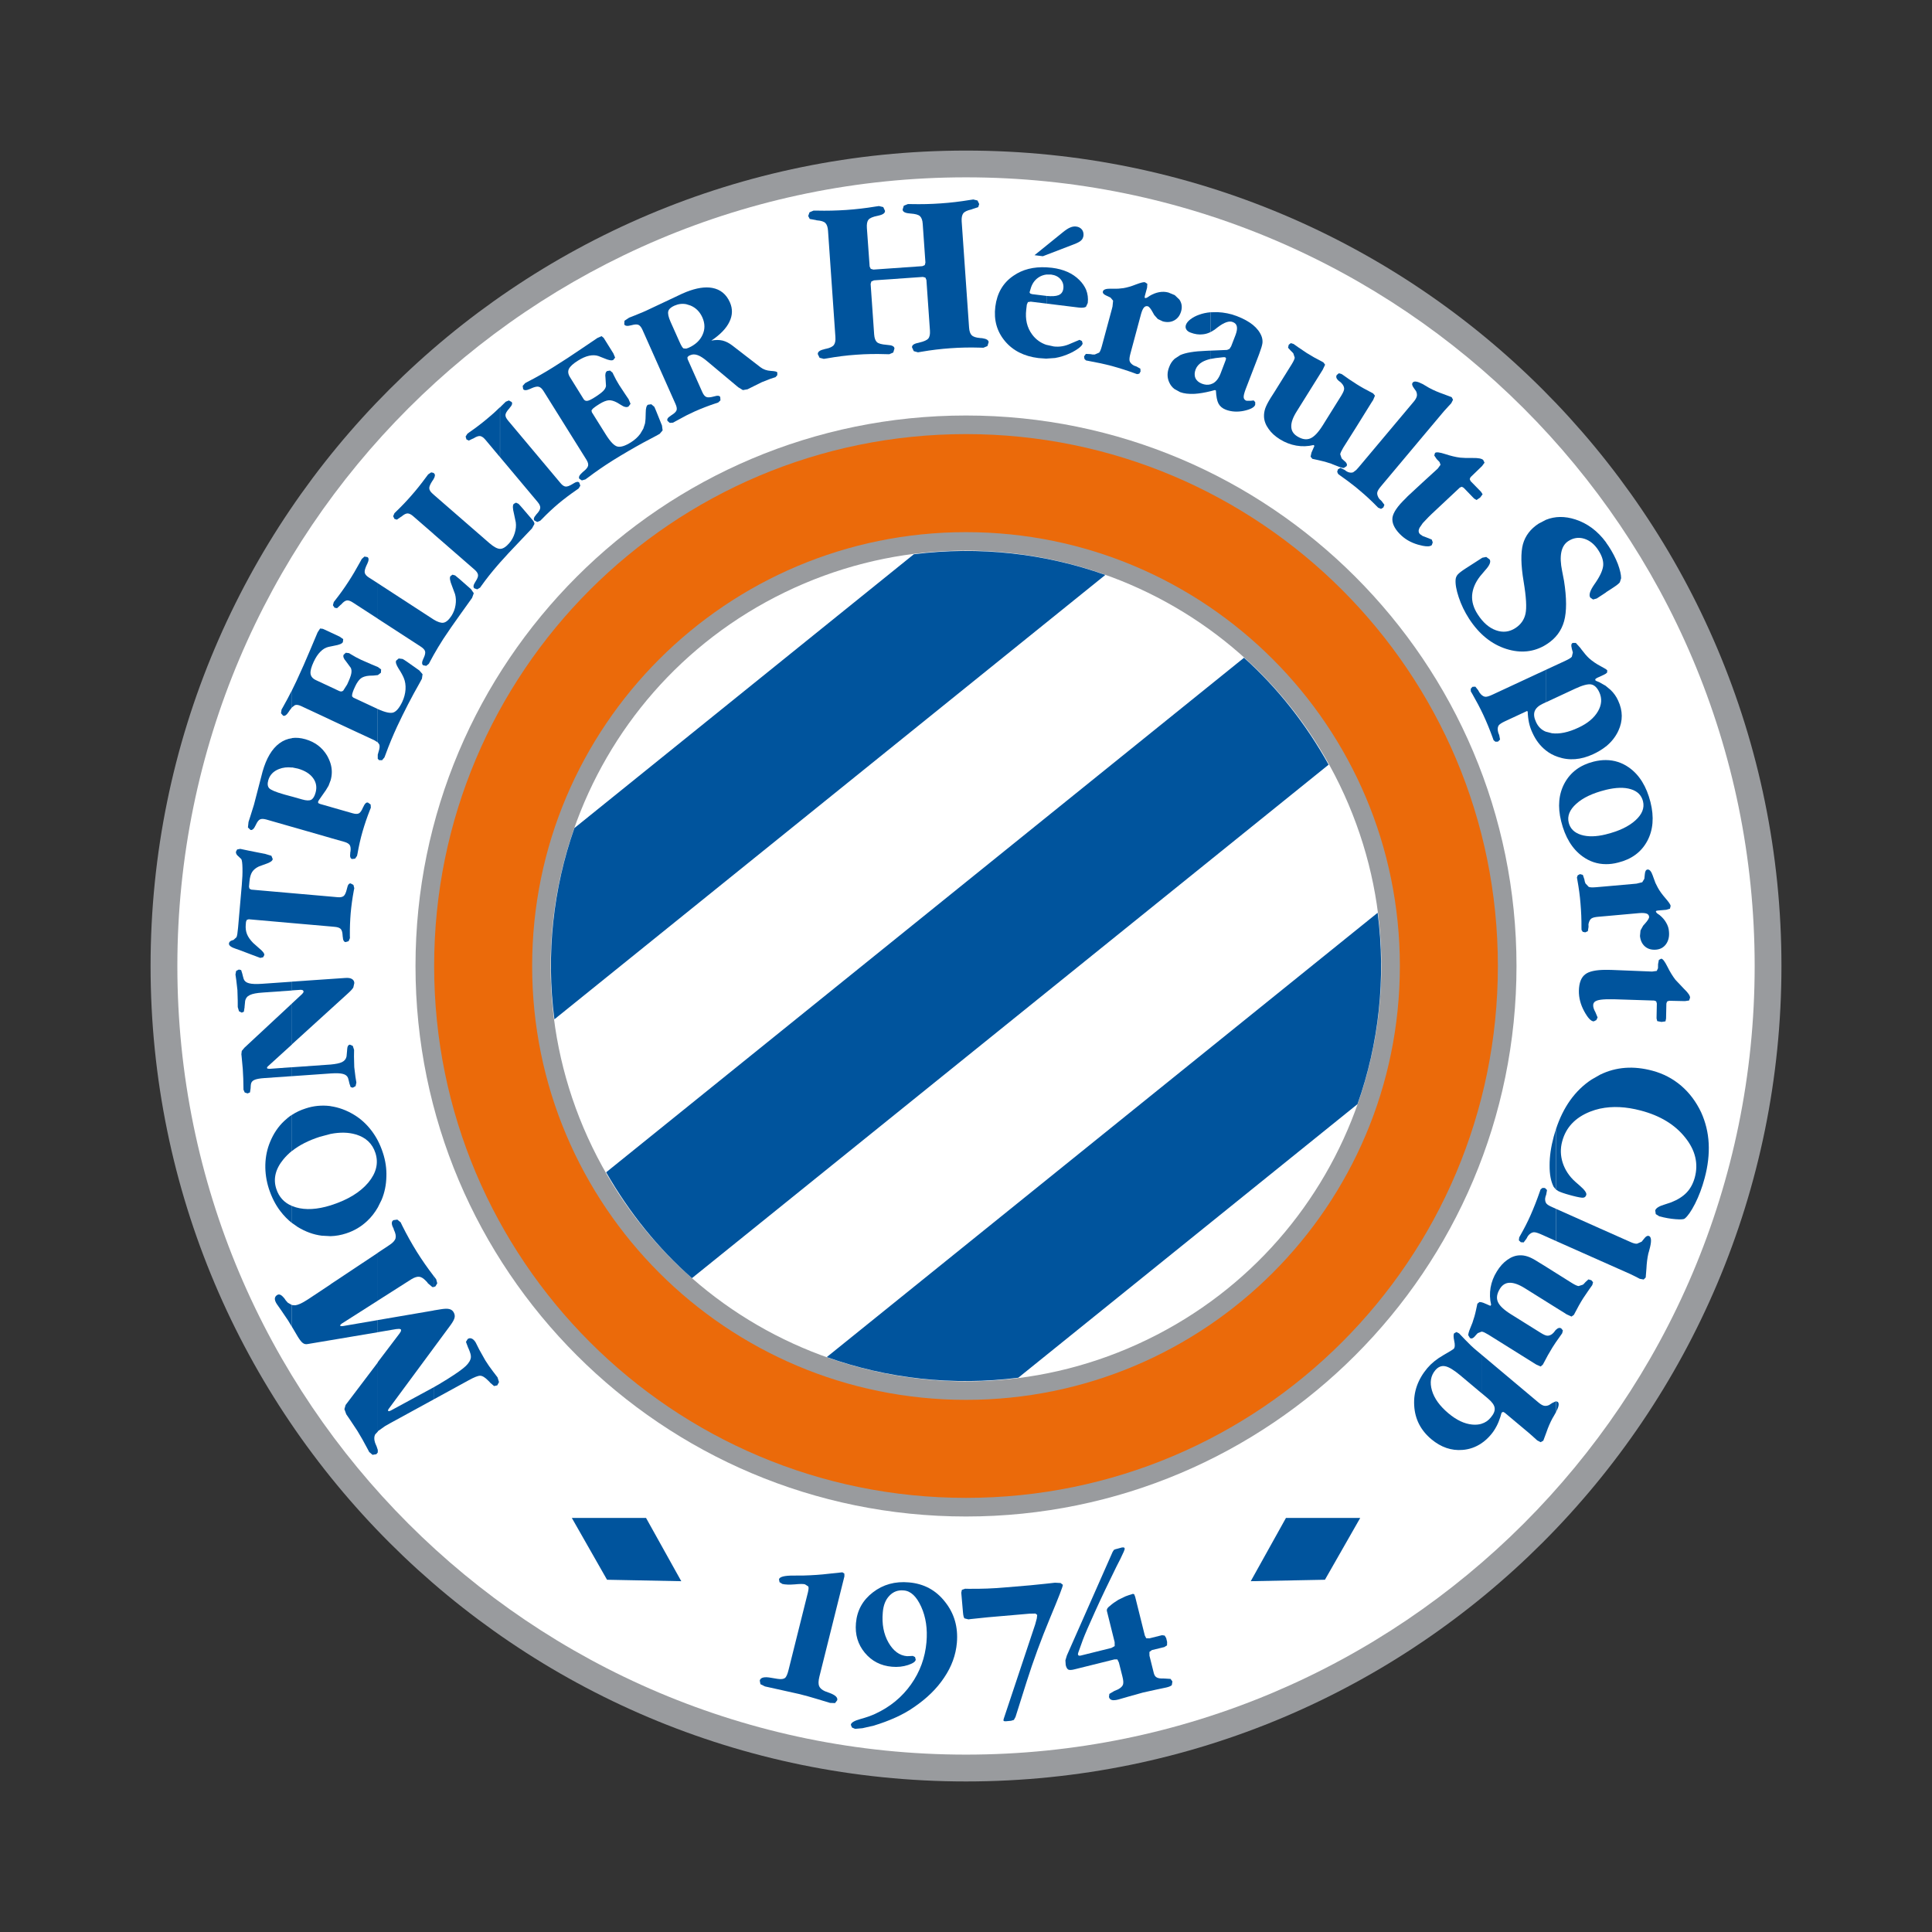 <?xml version="1.0" encoding="utf-8"?>
<!-- Generator: Adobe Illustrator 16.0.0, SVG Export Plug-In . SVG Version: 6.00 Build 0)  -->
<!DOCTYPE svg PUBLIC "-//W3C//DTD SVG 1.1//EN" "http://www.w3.org/Graphics/SVG/1.1/DTD/svg11.dtd">
<svg version="1.1" id="Calque_1" xmlns="http://www.w3.org/2000/svg" xmlns:xlink="http://www.w3.org/1999/xlink" x="0px" y="0px"
	 width="80px" height="80px" viewBox="0 0 80 80" enable-background="new 0 0 80 80" xml:space="preserve">
<rect x="0" y="0" width="80" height="80" fill="#333333" stroke="none"/>
<g>
	<path fill="#999B9E" d="M40,6.235c18.647,0,33.766,15.118,33.766,33.765c0,18.647-15.118,33.766-33.766,33.766
		C21.353,73.766,6.235,58.647,6.235,40C6.235,21.353,21.353,6.235,40,6.235z"/>
	<path fill="#FFFFFF" d="M40,7.343c18.034,0,32.657,14.62,32.657,32.657c0,18.036-14.623,32.655-32.657,32.655
		C21.965,72.655,7.344,58.036,7.344,40C7.344,21.963,21.966,7.343,40,7.343z"/>
	<path fill="#999B9E" d="M40,17.205c12.59,0,22.795,10.205,22.795,22.795S52.59,62.795,40,62.795S17.205,52.59,17.205,40
		S27.41,17.205,40,17.205z"/>
	<path fill="#EB6A0A" d="M40,17.975c12.165,0,22.024,9.861,22.024,22.025c0,12.163-9.859,22.024-22.024,22.024
		c-12.165,0-22.023-9.859-22.023-22.024C17.977,27.835,27.834,17.975,40,17.975z"/>
	<path fill="#999B9E" d="M40,22.035c9.921,0,17.965,8.042,17.965,17.965S49.921,57.965,40,57.965
		c-9.922,0-17.965-8.044-17.965-17.965C22.035,30.078,30.079,22.035,40,22.035z"/>
	<g>
		<path fill="#00549D" d="M68.787,39.697l-0.097,0.052l-0.033,0.173l-0.003,0.172l-0.052,0.11l-0.193,0.026l-1.689-0.068
			l-0.133-0.002l-0.092-0.001c-0.411,0.001-0.695,0.061-0.852,0.184c-0.171,0.128-0.258,0.356-0.265,0.684
			c-0.004,0.285,0.068,0.567,0.22,0.847s0.282,0.417,0.396,0.419L66.1,42.24l0.053-0.109l-0.09-0.217
			c-0.065-0.115-0.097-0.213-0.092-0.29c0-0.094,0.058-0.162,0.169-0.197c0.079-0.026,0.198-0.042,0.355-0.048l0.223-0.002
			l0.164,0.002l1.616,0.052l0.081,0.031l0.027,0.088l-0.012,0.62l0.029,0.113l0.177,0.033l0.164-0.024l0.024-0.116l0.013-0.621
			l0.029-0.084l0.082-0.031l0.659,0.014l0.172-0.026l0.039-0.116c0.002-0.081-0.08-0.203-0.247-0.362l-0.356-0.376
			c-0.116-0.149-0.229-0.332-0.336-0.548C68.935,39.809,68.851,39.699,68.787,39.697z"/>
		<path fill="#00549D" d="M68.224,36.005c-0.068,0.006-0.106,0.071-0.115,0.192l-0.002,0.015l-0.002,0.02l-0.016,0.156l-0.087,0.144
			l-0.234,0.057l-0.104,0.01l-1.171,0.104l-0.405,0.035c-0.15,0.012-0.252,0.009-0.303-0.015l-0.135-0.143l-0.028-0.08l-0.017-0.089
			l-0.063-0.184l-0.116-0.032l-0.096,0.049l-0.033,0.09l0.02,0.113c0.058,0.321,0.103,0.642,0.128,0.962
			c0.028,0.334,0.043,0.665,0.04,0.994l0.003,0.103l0.048,0.078l0.104,0.023l0.109-0.048l0.029-0.18l-0.003-0.109l0.017-0.07
			c0.026-0.085,0.065-0.144,0.117-0.174c0.052-0.033,0.147-0.055,0.288-0.066l0.299-0.026l1.381-0.124
			c0.137-0.011,0.234-0.004,0.302,0.019c0.065,0.023,0.102,0.069,0.107,0.135c0.004,0.056-0.055,0.153-0.177,0.288l-0.071,0.08
			l-0.108,0.196l-0.022,0.23c0.019,0.186,0.087,0.331,0.209,0.436c0.121,0.103,0.275,0.145,0.461,0.129
			c0.176-0.016,0.312-0.093,0.412-0.232c0.098-0.14,0.139-0.314,0.118-0.522c-0.008-0.128-0.048-0.248-0.116-0.363
			c-0.063-0.115-0.155-0.219-0.27-0.314l-0.107-0.074l-0.034-0.041l-0.016-0.036l0.016-0.023l0.063-0.015l0.353-0.03l0.153-0.046
			l0.027-0.113c-0.003-0.054-0.075-0.159-0.211-0.316c-0.137-0.158-0.244-0.304-0.317-0.438l-0.101-0.2l-0.102-0.276l-0.004-0.016
			C68.378,36.084,68.306,35.998,68.224,36.005z"/>
		<path fill="#00549D" d="M13.957,25.183l0.155-0.143l0.009-0.005l0.011-0.01c0.085-0.1,0.163-0.152,0.228-0.162
			c0.066-0.009,0.147,0.017,0.246,0.082l1.041,0.675v-1.468l-0.378-0.242c-0.097-0.063-0.153-0.129-0.167-0.2
			c-0.013-0.071,0.018-0.18,0.09-0.333l0.005-0.009l0.005-0.007c0.074-0.154,0.079-0.251,0.015-0.293l-0.126-0.022l-0.112,0.101
			l-0.074,0.136c-0.159,0.29-0.316,0.558-0.478,0.805c-0.167,0.259-0.348,0.511-0.542,0.758l-0.064,0.083l-0.036,0.134l0.069,0.102
			L13.957,25.183z"/>
		<polygon fill="#00549D" points="18.03,53.266 18.106,53.139 18.061,52.971 17.965,52.844 17.954,52.827 17.954,53.296 		"/>
		<path fill="#00549D" d="M12.469,29.237l1.222,0.571v0.001l1.824,0.851l0.127,0.081l0,0v-1.382l-0.029-0.014l-0.981-0.458
			l-0.055-0.055l0.007-0.091l0.029-0.098l0.033-0.086l0.057-0.127c0.076-0.164,0.157-0.275,0.239-0.34
			c0.084-0.063,0.2-0.099,0.353-0.111l0.164-0.005l0.187-0.02l0.127-0.097l0.008-0.139l-0.136-0.1l-0.033-0.013l-0.226-0.094
			l-0.43-0.188c-0.147-0.069-0.297-0.149-0.445-0.242l-0.055-0.035l-0.137-0.017l-0.09,0.083c-0.031,0.069-0.002,0.158,0.094,0.267
			l0.201,0.273c0.032,0.063,0.04,0.145,0.021,0.241c-0.017,0.097-0.076,0.248-0.17,0.45L14.211,28.6
			c-0.048,0.038-0.103,0.042-0.164,0.014l-0.353-0.165v-0.001l-0.607-0.283c-0.139-0.064-0.213-0.153-0.228-0.268
			c-0.014-0.115,0.03-0.277,0.128-0.489c0.083-0.179,0.175-0.319,0.279-0.422c0.102-0.104,0.212-0.17,0.33-0.198l0.097-0.02
			l0.154-0.032c0.202-0.035,0.32-0.084,0.351-0.148l0.014-0.123l-0.151-0.105l-0.366-0.171l-0.325-0.15l-0.114-0.014l-0.104,0.158
			l-0.296,0.702c-0.189,0.452-0.383,0.891-0.582,1.318l-0.181,0.374v0.711l0.119-0.089C12.279,29.174,12.362,29.188,12.469,29.237z"
			/>
		<path fill="#00549D" d="M15.645,30.742L15.645,30.742l0.062,0.087c0.023,0.067,0.013,0.169-0.034,0.31L15.656,31.2l-0.014,0.052
			v0.169h0.003l0.052,0.055l0.124,0.003l0.099-0.118l0.048-0.126c0.139-0.384,0.299-0.767,0.473-1.145
			c0.293-0.624,0.602-1.227,0.934-1.807l0.096-0.179l0.026-0.187l-0.133-0.155l-0.517-0.365l-0.107-0.071l-0.067-0.039l-0.163-0.021
			l-0.108,0.092c-0.029,0.065,0.006,0.173,0.103,0.328c0.101,0.153,0.172,0.283,0.217,0.393c0.058,0.141,0.08,0.297,0.07,0.469
			c-0.012,0.172-0.056,0.342-0.132,0.507c-0.118,0.25-0.241,0.398-0.367,0.446c-0.124,0.045-0.343-0.001-0.651-0.142l0,0h0.002
			v1.382H15.645z"/>
		<path fill="#00549D" d="M10.098,41.893l0.03-0.189l-0.001-0.015l0.025-0.249c0.022-0.105,0.083-0.186,0.191-0.236
			c0.108-0.055,0.29-0.089,0.544-0.105l1.204-0.085V40.65l-1.229,0.086c-0.255,0.018-0.441,0.011-0.554-0.022
			c-0.112-0.028-0.186-0.087-0.219-0.18l-0.033-0.121l-0.024-0.097L9.986,40.17l-0.095-0.024l-0.113,0.058L9.75,40.352l0.035,0.244
			l0.046,0.402l0.013,0.431l0.001,0.272l0.051,0.173l0.115,0.057L10.098,41.893z"/>
		<path fill="#00549D" d="M13.642,44.453l0.049-0.004c0.236-0.016,0.406-0.009,0.51,0.02c0.109,0.027,0.181,0.086,0.212,0.172
			l0.032,0.119l0.024,0.104l0.05,0.15l0.088,0.025l0.117-0.064l0.033-0.148l-0.039-0.241l-0.049-0.399l-0.011-0.438l0.004-0.275
			l-0.054-0.166l-0.117-0.051c-0.073,0.004-0.113,0.077-0.118,0.221v0.016l-0.023,0.25c-0.022,0.105-0.083,0.184-0.191,0.237
			c-0.097,0.047-0.255,0.079-0.47,0.099l-0.074,0.005l-1.524,0.108v0.369L13.642,44.453z"/>
		<path fill="#00549D" d="M9.919,39.341l0.543,0.206l0.316,0.118l0.117-0.026l0.05-0.093c0.007-0.065-0.065-0.16-0.214-0.28
			l-0.25-0.222c-0.12-0.124-0.206-0.244-0.253-0.362c-0.048-0.12-0.064-0.251-0.052-0.396l0.011-0.118l0.033-0.079l0.08-0.024
			l1.79,0.158l1.601,0.14l0.172,0.016c0.117,0.01,0.197,0.039,0.244,0.086c0.046,0.047,0.074,0.138,0.08,0.27l0.002,0.026
			l0.002,0.024l0.003,0.011c0.007,0.136,0.047,0.209,0.118,0.214l0.123-0.037l0.055-0.127l-0.003-0.112
			c-0.003-0.31,0.009-0.62,0.034-0.926c0.028-0.306,0.07-0.613,0.127-0.918l0.022-0.111l-0.035-0.137l-0.117-0.062
			c-0.069-0.005-0.117,0.059-0.145,0.194l-0.011,0.043c-0.036,0.147-0.079,0.242-0.131,0.285c-0.053,0.043-0.139,0.06-0.254,0.049
			l-0.287-0.026l-1.6-0.14l-1.686-0.148l-0.073-0.038l-0.021-0.083l0.02-0.216c0.015-0.171,0.053-0.303,0.112-0.395
			c0.06-0.093,0.152-0.167,0.276-0.226l0.282-0.103c0.189-0.062,0.286-0.129,0.293-0.205l-0.055-0.135l-0.256-0.077l-0.655-0.129
			L9.949,35.15l-0.129,0.024l-0.05,0.094c-0.007,0.068,0.026,0.131,0.099,0.189l0.124,0.118c0.027,0.049,0.043,0.173,0.047,0.373
			c0.005,0.201-0.004,0.434-0.028,0.698l-0.154,1.765c-0.019,0.212-0.039,0.346-0.066,0.398l-0.124,0.113l-0.048,0.013
			c-0.086,0.025-0.132,0.07-0.14,0.133c-0.008,0.085,0.095,0.16,0.308,0.228L9.919,39.341z"/>
		<path fill="#00549D" d="M11.96,29.468l0.03-0.046l0.101-0.134v-0.711c-0.121,0.243-0.249,0.479-0.377,0.707l-0.056,0.099
			l-0.022,0.151l0.085,0.099C11.79,29.664,11.869,29.609,11.96,29.468z"/>
		<polygon fill="#00549D" points="66.495,27.894 66.495,27.894 66.547,27.849 66.553,27.756 66.496,27.708 66.496,27.893 		"/>
		<path fill="#00549D" d="M10.587,34.169l0.01-0.02c0.055-0.119,0.112-0.194,0.171-0.22c0.062-0.028,0.146-0.026,0.258,0.005
			l1.064,0.305v-0.001l1.601,0.46v0.001l0.568,0.161c0.111,0.032,0.186,0.077,0.222,0.132c0.036,0.057,0.049,0.149,0.03,0.279
			L14.503,35.3v0.023v0.011c-0.02,0.137,0.005,0.216,0.075,0.236l0.126-0.015l0.08-0.115l0.022-0.103
			c0.054-0.31,0.122-0.613,0.208-0.91c0.086-0.296,0.186-0.59,0.3-0.878l0.042-0.105l-0.009-0.131l-0.109-0.079
			c-0.063-0.019-0.123,0.029-0.179,0.145l-0.001,0.003l-0.009,0.025l-0.013,0.017c-0.057,0.138-0.115,0.223-0.172,0.254
			c-0.059,0.032-0.145,0.031-0.259-0.001l-0.915-0.262v-0.001l-0.436-0.124l-0.077-0.036l-0.006-0.054l0.009-0.019l0.023-0.046
			l0.289-0.412l0.113-0.188l0.083-0.219l0.002-0.004v0.001c0.066-0.233,0.066-0.462,0-0.687v-0.001
			c-0.034-0.113-0.085-0.228-0.149-0.342c-0.203-0.336-0.5-0.558-0.892-0.672c-0.199-0.057-0.386-0.074-0.558-0.05v1.215
			l0.247,0.051c0.292,0.084,0.5,0.216,0.629,0.396c0.13,0.179,0.163,0.382,0.098,0.606c-0.043,0.153-0.104,0.247-0.18,0.288
			c-0.078,0.04-0.203,0.036-0.378-0.015l-0.416-0.118v0.001L11.8,32.906l-0.055-0.016c-0.337-0.096-0.539-0.183-0.603-0.256
			c-0.064-0.075-0.074-0.185-0.032-0.329c0.062-0.215,0.208-0.369,0.442-0.461c0.164-0.065,0.344-0.085,0.539-0.062v-1.215
			c-0.189,0.024-0.364,0.095-0.524,0.214c-0.306,0.227-0.537,0.616-0.694,1.166l-0.172,0.663l-0.186,0.715l-0.143,0.457
			l-0.081,0.252l-0.025,0.229l0.108,0.104C10.445,34.383,10.518,34.321,10.587,34.169z"/>
		<path fill="#00549D" d="M13.735,49.896l-0.043,0.015c-0.557,0.173-1.036,0.2-1.438,0.083l-0.162-0.057v0.705l0.235,0.165
			c0.321,0.195,0.651,0.317,0.994,0.36l0.37,0.02c0.215-0.007,0.43-0.044,0.642-0.114c0.334-0.109,0.625-0.281,0.875-0.518
			c0.171-0.161,0.316-0.348,0.438-0.56l0.157-0.316c0.123-0.296,0.188-0.614,0.196-0.949c0.013-0.335-0.036-0.668-0.144-0.995
			c-0.058-0.179-0.127-0.344-0.209-0.504c-0.078-0.149-0.167-0.287-0.266-0.418c-0.205-0.268-0.444-0.487-0.724-0.655
			c-0.31-0.188-0.633-0.305-0.964-0.353l-0.024-0.006c-0.341-0.041-0.68-0.012-1.013,0.1c-0.202,0.064-0.392,0.151-0.561,0.263
			v1.495c0.302-0.241,0.686-0.436,1.15-0.585l0.448-0.119c0.39-0.076,0.736-0.068,1.04,0.022c0.415,0.121,0.688,0.379,0.813,0.767
			c0.136,0.418,0.037,0.828-0.295,1.227C14.917,49.364,14.413,49.677,13.735,49.896z"/>
		<path fill="#00549D" d="M66.806,24.327c0.146-0.096,0.234-0.167,0.268-0.215l0.053-0.169c0-0.149-0.046-0.349-0.135-0.591
			c-0.094-0.242-0.22-0.487-0.379-0.73l-0.118-0.167v2.073L66.806,24.327z"/>
		<polygon fill="#00549D" points="17.952,52.827 17.954,52.827 17.954,52.827 		"/>
		<path fill="#00549D" d="M60.694,23.535c-0.172,0.111-0.284,0.198-0.335,0.258c-0.05,0.058-0.078,0.127-0.085,0.202
			c-0.016,0.185,0.026,0.43,0.129,0.738c0.101,0.306,0.245,0.604,0.43,0.89c0.414,0.637,0.928,1.053,1.543,1.249
			c0.594,0.186,1.139,0.13,1.635-0.173v-0.003l0.049-0.029c0.361-0.234,0.596-0.549,0.707-0.948
			c0.108-0.396,0.108-0.953-0.004-1.665l-0.078-0.406c-0.131-0.633-0.043-1.051,0.257-1.244c0.208-0.134,0.428-0.167,0.656-0.097
			c0.231,0.072,0.428,0.23,0.586,0.477c0.145,0.222,0.212,0.428,0.202,0.616c-0.011,0.184-0.113,0.422-0.306,0.709l-0.063,0.091
			c-0.179,0.259-0.237,0.441-0.166,0.545l0.115,0.079l0.152-0.042l0.382-0.25v-2.078c-0.346-0.468-0.771-0.784-1.268-0.945
			c-0.438-0.141-0.843-0.136-1.218,0.015h-0.002v0.001l-0.3,0.157c-0.337,0.218-0.551,0.501-0.65,0.849
			c-0.094,0.35-0.087,0.865,0.028,1.548c0.107,0.642,0.133,1.088,0.077,1.337c-0.055,0.25-0.194,0.445-0.416,0.59
			c-0.251,0.164-0.521,0.195-0.806,0.093c-0.285-0.101-0.537-0.32-0.755-0.658c-0.171-0.262-0.25-0.525-0.233-0.789
			c0.019-0.263,0.125-0.526,0.332-0.792l0.209-0.247c0.186-0.203,0.247-0.353,0.184-0.448l-0.139-0.103l-0.163,0.032L60.694,23.535z
			"/>
		<path fill="#00549D" d="M49.296,13.771c0.179,0.069,0.352,0.094,0.518,0.072c0.107-0.011,0.212-0.043,0.31-0.092V12.93
			c-0.171,0.015-0.33,0.049-0.474,0.103c-0.138,0.048-0.253,0.111-0.352,0.185c-0.099,0.074-0.16,0.152-0.189,0.228
			c-0.025,0.07-0.023,0.133,0.012,0.191C49.153,13.696,49.213,13.741,49.296,13.771z"/>
		<path fill="#00549D" d="M64.334,49.145l0.095,0.112v-2.503l-0.092,0.308c-0.115,0.428-0.173,0.823-0.171,1.194
			C64.162,48.624,64.218,48.92,64.334,49.145z"/>
		<path fill="#00549D" d="M66.689,28.566l-0.194-0.161v-0.003l-0.274-0.155l-0.121-0.05l-0.025-0.014l-0.019-0.024l0.005-0.041
			l0.063-0.045l0.3-0.139l0.072-0.039v-0.188l-0.226-0.127c-0.176-0.093-0.333-0.201-0.471-0.324
			c-0.092-0.084-0.197-0.208-0.316-0.365l-0.046-0.064l-0.186-0.206h-0.125c-0.065,0.028-0.077,0.1-0.045,0.211l0.002,0.017
			l0.004,0.019l0.041,0.149l-0.041,0.176c-0.029,0.042-0.116,0.097-0.262,0.165l-0.814,0.378v1.346l1.21-0.564
			c0.306-0.143,0.528-0.201,0.664-0.178c0.139,0.026,0.25,0.134,0.338,0.323c0.12,0.258,0.101,0.523-0.056,0.793
			c-0.159,0.272-0.425,0.497-0.805,0.673c-0.419,0.197-0.786,0.273-1.1,0.233l-0.255-0.066v0.001
			c-0.183-0.076-0.317-0.208-0.402-0.397c-0.082-0.173-0.103-0.322-0.058-0.448c0.047-0.126,0.161-0.229,0.334-0.311l0.126-0.059
			v-1.345l-2.207,1.027c-0.134,0.063-0.229,0.091-0.288,0.088c-0.064-0.003-0.123-0.037-0.187-0.099l-0.063-0.077l-0.055-0.097
			l-0.116-0.146l-0.121,0.007L60.9,28.521l0.003,0.107l0.066,0.113c0.166,0.29,0.318,0.575,0.451,0.86
			c0.142,0.304,0.268,0.615,0.384,0.933l0.042,0.116l0.076,0.063l0.107-0.004l0.085-0.086l-0.035-0.183l-0.039-0.1l-0.019-0.093
			c-0.012-0.094,0.004-0.166,0.041-0.215c0.039-0.048,0.124-0.104,0.253-0.164l0.913-0.425l0.031,0.018
			c0.004,0.165,0.023,0.318,0.054,0.467c0.032,0.147,0.082,0.29,0.147,0.426c0.137,0.299,0.321,0.538,0.547,0.715V31.07
			c0.146,0.117,0.313,0.208,0.498,0.27c0.468,0.164,0.956,0.126,1.467-0.112c0.198-0.092,0.372-0.197,0.521-0.316v0.002
			c0.231-0.185,0.403-0.404,0.52-0.654c0.191-0.413,0.187-0.83-0.01-1.251C66.927,28.839,66.821,28.692,66.689,28.566z"/>
		<polygon fill="#00549D" points="66.496,22.452 66.495,22.452 66.496,22.454 		"/>
		<path fill="#00549D" d="M33.798,9.115l0.011,0.007l0.021,0.002c0.171,0.013,0.288,0.05,0.349,0.113
			c0.061,0.063,0.098,0.168,0.108,0.321l0.305,4.392c0.012,0.153-0.011,0.263-0.062,0.333c-0.052,0.071-0.163,0.126-0.33,0.161
			l-0.039,0.006l-0.025,0.01l-0.017,0.005c-0.176,0.038-0.261,0.105-0.256,0.199l0.074,0.151l0.175,0.045l0.136-0.021
			c0.403-0.072,0.809-0.124,1.211-0.151c0.403-0.03,0.811-0.037,1.216-0.023l0.148,0.003l0.165-0.071l0.05-0.167
			c-0.007-0.088-0.099-0.137-0.277-0.146l-0.052-0.006c-0.202-0.016-0.335-0.052-0.398-0.111c-0.065-0.061-0.103-0.167-0.114-0.318
			l-0.146-2.093l0.032-0.104l0.105-0.043l2.027-0.142l0.104,0.028l0.042,0.1l0.146,2.092c0.01,0.155-0.012,0.264-0.069,0.332
			c-0.056,0.066-0.178,0.121-0.368,0.165l-0.051,0.014c-0.176,0.033-0.259,0.096-0.255,0.183l0.073,0.159l0.174,0.049l0.145-0.024
			c0.4-0.07,0.804-0.118,1.206-0.146c0.403-0.029,0.81-0.037,1.214-0.024l0.146,0.004l0.166-0.069l0.05-0.162
			c-0.005-0.086-0.094-0.139-0.262-0.163L40.653,14l-0.037,0.001l-0.034-0.005c-0.167-0.013-0.283-0.051-0.346-0.115
			c-0.063-0.061-0.098-0.167-0.109-0.319l-0.306-4.393c-0.01-0.151,0.013-0.261,0.063-0.332c0.053-0.071,0.165-0.125,0.333-0.162
			l0.018-0.004l0.012-0.008l0.259-0.085l0.041-0.129l-0.07-0.146l-0.173-0.043l-0.141,0.02c-0.399,0.066-0.804,0.115-1.209,0.142
			c-0.404,0.029-0.811,0.038-1.22,0.029h-0.143l-0.167,0.067L37.375,8.68c0.006,0.093,0.11,0.146,0.307,0.159l0.013,0.004
			l0.011-0.001c0.193,0.014,0.322,0.047,0.389,0.11c0.063,0.061,0.104,0.166,0.113,0.321l0.112,1.601l-0.027,0.104l-0.1,0.043
			l-2.026,0.142l-0.11-0.03l-0.047-0.097l-0.114-1.592c-0.011-0.162,0.009-0.274,0.064-0.343c0.053-0.072,0.18-0.125,0.381-0.165
			l0.01-0.001l0.014-0.005c0.193-0.04,0.288-0.106,0.281-0.201l-0.072-0.154l-0.177-0.043l-0.141,0.02
			c-0.404,0.067-0.81,0.114-1.211,0.142c-0.404,0.027-0.813,0.037-1.222,0.027h-0.137L33.52,8.791l-0.054,0.153l0.064,0.123
			L33.798,9.115z"/>
		<path fill="#00549D" d="M66.495,31.473c-0.162-0.002-0.334,0.021-0.51,0.065c-0.549,0.138-0.948,0.433-1.197,0.885
			c-0.246,0.452-0.294,0.979-0.145,1.58c0.163,0.665,0.461,1.152,0.887,1.459c0.291,0.212,0.614,0.319,0.965,0.321
			c0.163,0.002,0.332-0.02,0.508-0.066c0.559-0.138,0.959-0.435,1.205-0.89c0.245-0.455,0.29-0.992,0.135-1.611
			c-0.164-0.65-0.458-1.126-0.885-1.431C67.166,31.579,66.846,31.474,66.495,31.473L66.495,31.473z M67.526,32.678
			c0.276,0.083,0.443,0.249,0.507,0.501c0.068,0.275-0.035,0.538-0.313,0.79c-0.279,0.253-0.682,0.446-1.213,0.577l-0.012,0.004
			c-0.407,0.1-0.747,0.105-1.024,0.019c-0.28-0.088-0.451-0.254-0.513-0.502c-0.069-0.273,0.035-0.536,0.313-0.784
			c0.275-0.25,0.677-0.44,1.208-0.573l0.017-0.004v-0.001C66.913,32.604,67.256,32.595,67.526,32.678z"/>
		<polygon fill="#00549D" points="66.496,27.707 66.495,27.707 66.496,27.708 		"/>
		<path fill="#00549D" d="M43.33,10.553l1.126-0.432c0.157-0.059,0.261-0.115,0.312-0.166c0.055-0.05,0.083-0.115,0.096-0.193
			c0.01-0.1-0.01-0.188-0.064-0.257c-0.061-0.071-0.137-0.113-0.24-0.125c-0.076-0.01-0.161,0.003-0.247,0.041
			c-0.089,0.036-0.188,0.103-0.307,0.2l-0.679,0.55l-0.49,0.396l0.346,0.043L43.33,10.553z"/>
		<path fill="#00549D" d="M43.002,14.827l0.328,0.024v-0.002l0.357-0.025c0.209-0.035,0.429-0.104,0.651-0.21
			c0.146-0.071,0.26-0.144,0.352-0.214c0.084-0.069,0.134-0.129,0.139-0.177l-0.028-0.101l-0.102-0.05l-0.371,0.157
			c-0.23,0.107-0.461,0.145-0.693,0.117l-0.304-0.067v0.002c-0.243-0.082-0.442-0.226-0.592-0.43
			c-0.212-0.285-0.293-0.63-0.244-1.036l0.024-0.202l0.045-0.104l0.118-0.018l0.646,0.079v-0.317l-0.086-0.011l-0.505-0.062
			l-0.079-0.027l-0.026-0.047l0.002-0.009l0.039-0.129c0.056-0.208,0.163-0.365,0.319-0.473c0.104-0.072,0.218-0.113,0.339-0.127
			l0.195,0.001c0.165,0.021,0.296,0.085,0.391,0.195c0.093,0.11,0.133,0.238,0.113,0.39c-0.019,0.133-0.084,0.224-0.205,0.27
			c-0.104,0.041-0.269,0.051-0.492,0.03v0.317l1.335,0.164c0.129,0.015,0.221,0.007,0.28-0.021l0.023-0.016l0.071-0.154
			c0.023-0.195-0.002-0.379-0.071-0.552c-0.063-0.141-0.152-0.273-0.278-0.398c-0.276-0.277-0.654-0.446-1.131-0.505l-0.229-0.02
			c-0.537-0.027-0.989,0.086-1.367,0.348c-0.436,0.295-0.681,0.723-0.752,1.28c-0.069,0.554,0.065,1.028,0.399,1.428
			C41.941,14.518,42.406,14.755,43.002,14.827z"/>
		<path fill="#00549D" d="M44.968,14.659l-0.009,0.001l-0.07,0.097l0.016,0.106l0.063,0.061v0.001h0.001h0.001l0,0l0.005,0.001
			l0.114,0.022c0.321,0.057,0.638,0.125,0.95,0.207c0.321,0.089,0.637,0.188,0.946,0.303l0.098,0.034l0.091-0.018l0.054-0.091
			l-0.008-0.117l-0.162-0.091l-0.101-0.035l-0.062-0.039c-0.069-0.052-0.112-0.109-0.123-0.168c-0.011-0.062,0-0.159,0.037-0.294
			l0.437-1.628c0.037-0.132,0.075-0.221,0.12-0.274c0.045-0.054,0.1-0.072,0.163-0.054c0.053,0.014,0.125,0.103,0.212,0.265
			l0.052,0.094l0.149,0.167l0.208,0.099c0.18,0.048,0.343,0.033,0.481-0.046l0.012-0.007c0.134-0.08,0.222-0.206,0.27-0.383
			c0.044-0.17,0.019-0.326-0.076-0.466l-0.193-0.185l-0.261-0.108c-0.124-0.034-0.251-0.039-0.383-0.015
			c-0.13,0.024-0.259,0.073-0.39,0.15l-0.106,0.071l-0.05,0.021l-0.04,0.001l-0.017-0.023l0.008-0.063l0.093-0.341l0.01-0.162
			l-0.098-0.065c-0.052-0.014-0.173,0.017-0.37,0.091c-0.195,0.078-0.368,0.127-0.521,0.153l-0.22,0.023l-0.294,0.001l-0.019-0.001
			c-0.19-0.003-0.296,0.035-0.317,0.113c-0.018,0.066,0.028,0.123,0.14,0.172l0.015,0.007l0.018,0.009l0.141,0.066l0.108,0.129
			l-0.024,0.24l-0.025,0.101l-0.413,1.528c-0.039,0.147-0.077,0.242-0.117,0.283L45.33,14.68h-0.086l-0.088-0.016l-0.185-0.01v0.004
			H44.968z"/>
		<path fill="#00549D" d="M17.601,26.967c0.018,0.063,0,0.155-0.055,0.275l-0.021,0.044c-0.062,0.133-0.062,0.22-0.002,0.262
			l0.127,0.024l0.108-0.086l0.039-0.074l0.155-0.285c0.122-0.217,0.258-0.443,0.406-0.673c0.203-0.309,0.44-0.65,0.709-1.024
			l0.481-0.673l0.07-0.193l-0.112-0.165l-0.473-0.417l-0.103-0.085l-0.083-0.07l-0.111-0.031l-0.086,0.064
			c-0.04,0.062-0.019,0.193,0.065,0.399l0.127,0.343c0.039,0.14,0.046,0.292,0.021,0.453c-0.025,0.164-0.082,0.309-0.167,0.443
			c-0.114,0.173-0.224,0.27-0.336,0.287c-0.101,0.016-0.237-0.03-0.408-0.132V25.65l-0.065-0.041l-2.242-1.457v1.469l1.781,1.156
			C17.522,26.839,17.581,26.904,17.601,26.967z"/>
		<path fill="#00549D" d="M51.881,13.454c-0.173-0.139-0.393-0.26-0.664-0.364c-0.257-0.098-0.522-0.153-0.809-0.165l-0.284,0.006
			v0.822l0.164-0.097l0.139-0.108c0.265-0.201,0.47-0.272,0.619-0.213c0.095,0.036,0.153,0.098,0.169,0.185
			c0.019,0.089,0,0.205-0.055,0.353l-0.181,0.468l-0.069,0.107l-0.1,0.042l-0.687,0.029v0.345l0.212-0.037l0.305-0.034l0.057-0.003
			l0.045,0.01l0.027,0.037l-0.014,0.068l-0.212,0.557c-0.076,0.2-0.182,0.338-0.316,0.412l-0.106,0.042v-0.001
			c-0.11,0.031-0.226,0.02-0.352-0.027c-0.133-0.051-0.223-0.13-0.27-0.235c-0.045-0.107-0.041-0.228,0.011-0.363
			c0.05-0.125,0.143-0.228,0.281-0.306c0.092-0.049,0.202-0.091,0.329-0.12v-0.346l-0.171,0.008
			c-0.493,0.018-0.855,0.077-1.078,0.178l-0.234,0.154v0.001c-0.101,0.091-0.175,0.203-0.224,0.339
			c-0.088,0.22-0.088,0.43-0.003,0.623c0.05,0.117,0.124,0.215,0.227,0.292v-0.002l0.229,0.126c0.159,0.06,0.359,0.083,0.603,0.071
			c0.196-0.013,0.413-0.049,0.652-0.108v0.001l0.185-0.05l0.042,0.017c0.013,0.248,0.046,0.428,0.107,0.544
			c0.063,0.115,0.162,0.198,0.301,0.252c0.228,0.087,0.479,0.103,0.749,0.048c0.269-0.059,0.428-0.14,0.47-0.247l0.002-0.111
			l-0.063-0.072l-0.131,0.014l-0.172-0.002c-0.07-0.026-0.105-0.074-0.113-0.14c-0.006-0.068,0.022-0.176,0.078-0.329l0.515-1.337
			l0.053-0.141c0.074-0.2,0.12-0.349,0.132-0.446c0.009-0.099-0.006-0.19-0.038-0.277C52.171,13.751,52.052,13.595,51.881,13.454z"
			/>
		<path fill="#00549D" d="M58.912,22.601L58.912,22.601c0.19,0.038,0.316,0.027,0.377-0.031l0.038-0.112l-0.041-0.116l-0.217-0.087
			l-0.157-0.059v0.001l-0.114-0.08c-0.066-0.068-0.072-0.155-0.018-0.262l0.13-0.189v-0.002l0.243-0.255l0.117-0.115l1.179-1.105
			l0.082-0.033l0.077,0.042l0.43,0.445l0.104,0.061l0.15-0.104l0.099-0.133l-0.062-0.1l-0.435-0.446l-0.036-0.083l0.034-0.079
			l0.474-0.458l0.106-0.142l-0.056-0.113c-0.061-0.058-0.203-0.086-0.433-0.082c-0.232,0.003-0.401-0.001-0.52-0.014
			c-0.188-0.023-0.396-0.074-0.624-0.149c-0.231-0.075-0.37-0.091-0.419-0.044l-0.03,0.104l0.099,0.147l0.119,0.123l0.041,0.115
			l-0.115,0.157l-0.632,0.578l-0.613,0.568l-0.09,0.094c-0.332,0.318-0.512,0.584-0.541,0.795c-0.024,0.211,0.072,0.435,0.301,0.67
			c0.2,0.207,0.446,0.353,0.755,0.444L58.912,22.601z"/>
		<path fill="#00549D" d="M57.118,20.662l-0.043-0.065c-0.041-0.081-0.058-0.15-0.044-0.211c0.011-0.061,0.065-0.146,0.155-0.253
			l1.726-2.059l0.884-1.052l0.156-0.171l0.142-0.154l0.073-0.144l-0.057-0.108l-0.347-0.13c-0.211-0.073-0.411-0.159-0.59-0.257
			l-0.043-0.025l-0.164-0.097l-0.026-0.017l-0.028-0.015c-0.218-0.113-0.357-0.137-0.413-0.063c-0.047,0.054-0.027,0.13,0.047,0.229
			l0.092,0.131c0.033,0.074,0.043,0.144,0.029,0.208c-0.016,0.063-0.055,0.137-0.123,0.218l-2.289,2.727l-0.102,0.113v-0.002
			l-0.119,0.09c-0.06,0.024-0.126,0.022-0.209-0.005l-0.073-0.037l-0.071-0.053l-0.175-0.086l-0.104,0.059l-0.032,0.102l0.038,0.09
			l0.08,0.061c0.226,0.158,0.446,0.323,0.669,0.5v0.002l0.176,0.148c0.222,0.186,0.442,0.389,0.654,0.606l0.081,0.081l0.118,0.049
			l0.096-0.059l0.043-0.11l-0.118-0.158L57.118,20.662z"/>
		<path fill="#00549D" d="M55.757,19.304c0.038-0.06,0.013-0.128-0.07-0.203l-0.013-0.007L55.6,19.025l-0.045-0.043l-0.059-0.172
			c0.006-0.052,0.048-0.14,0.123-0.269l0.534-0.847l0.639-1.028l0.066-0.101l0.077-0.182l-0.075-0.091l-0.069-0.037
			c-0.219-0.112-0.433-0.23-0.636-0.359l-0.002-0.002v-0.001c-0.188-0.116-0.365-0.238-0.538-0.364l-0.063-0.041l-0.114-0.031
			l-0.084,0.069c-0.048,0.077-0.019,0.159,0.086,0.25l0.012,0.006l0.075,0.06l0.061,0.069c0.052,0.07,0.072,0.134,0.07,0.197
			c-0.004,0.061-0.044,0.15-0.115,0.269l-0.776,1.244c-0.183,0.29-0.353,0.468-0.513,0.534c-0.16,0.066-0.338,0.037-0.536-0.085
			c-0.165-0.102-0.247-0.237-0.249-0.41c-0.005-0.17,0.069-0.379,0.227-0.628l1.032-1.653l0.042-0.068l0.1-0.21l-0.072-0.096
			l-0.071-0.04c-0.216-0.109-0.422-0.224-0.618-0.348l-0.359-0.242l-0.186-0.132l-0.117-0.034l-0.084,0.068l-0.027,0.122
			l0.111,0.123l0.072,0.071l0.035,0.04l0.058,0.178c-0.007,0.057-0.049,0.149-0.126,0.274l-0.709,1.138l-0.158,0.247
			c-0.117,0.187-0.192,0.336-0.231,0.45c-0.037,0.115-0.053,0.227-0.048,0.338c0.008,0.17,0.07,0.337,0.188,0.5
			C52.64,17.922,52.8,18.067,53,18.191c0.214,0.133,0.44,0.219,0.678,0.261c0.237,0.041,0.475,0.034,0.714-0.024l0.036,0.033
			l-0.124,0.284l-0.035,0.164l0.072,0.09l0.266,0.058c0.169,0.035,0.347,0.084,0.523,0.146l0.045,0.02l0.156,0.061
			c0.161,0.066,0.266,0.096,0.314,0.094L55.757,19.304z"/>
		<path fill="#00549D" d="M37.638,65.524c-0.575-0.052-1.072,0.086-1.493,0.412c-0.422,0.323-0.656,0.748-0.702,1.271
			c-0.042,0.476,0.08,0.882,0.365,1.228c0.288,0.348,0.663,0.541,1.126,0.581c0.239,0.022,0.461-0.004,0.667-0.071
			c0.205-0.068,0.311-0.144,0.317-0.223l-0.028-0.107l-0.091-0.047l-0.117,0.006l-0.122,0.005c-0.315-0.025-0.57-0.217-0.771-0.566
			c-0.2-0.353-0.277-0.767-0.235-1.241c0.023-0.304,0.116-0.534,0.277-0.699c0.159-0.166,0.356-0.241,0.596-0.216
			c0.285,0.022,0.524,0.248,0.718,0.675c0.193,0.426,0.266,0.916,0.218,1.468c-0.056,0.64-0.269,1.227-0.642,1.751
			c-0.374,0.526-0.864,0.929-1.472,1.211c-0.154,0.073-0.359,0.147-0.619,0.219c-0.257,0.071-0.391,0.151-0.398,0.241l0.046,0.11
			l0.129,0.056l0.307-0.027l0.458-0.104c0.327-0.098,0.63-0.212,0.905-0.336c0.273-0.123,0.524-0.261,0.748-0.417
			c0.541-0.366,0.964-0.776,1.27-1.238c0.31-0.456,0.483-0.938,0.527-1.438c0.056-0.653-0.106-1.218-0.491-1.7
			C38.752,65.843,38.255,65.577,37.638,65.524z"/>
		<path fill="#00549D" d="M48.223,69.504l-0.015,0.003l-0.011-0.005c-0.14,0.007-0.24-0.009-0.298-0.042
			c-0.063-0.034-0.1-0.093-0.122-0.178l-0.18-0.721l-0.002-0.158l0.102-0.076l0.514-0.125l0.113-0.07l0.004-0.14L48.29,67.83
			l-0.063-0.104l-0.111-0.016l-0.52,0.13l-0.134-0.004l-0.058-0.115l-0.378-1.518l-0.021-0.083l-0.041-0.105l-0.052-0.017
			l-0.171,0.054l-0.136,0.049l-0.294,0.142c-0.14,0.085-0.257,0.167-0.35,0.253l-0.044,0.034c-0.07,0.063-0.097,0.119-0.083,0.177
			l0.321,1.29l0.002,0.165l-0.137,0.076l-1.288,0.32l-0.062-0.002l-0.032-0.037l-0.002-0.037l0.015-0.057l0.186-0.518
			c0.081-0.219,0.254-0.616,0.513-1.188c0.258-0.572,0.554-1.188,0.88-1.85l0.166-0.325c0.123-0.251,0.187-0.395,0.175-0.428
			l-0.033-0.041l-0.078,0.002l-0.216,0.059l-0.047,0.011l-0.07,0.028l-0.054,0.083l-1.896,4.291l-0.061,0.203l0.013,0.192
			c0.022,0.104,0.063,0.165,0.108,0.191c0.044,0.023,0.139,0.021,0.279-0.017l1.629-0.405h0.123l0.063,0.129l0.146,0.579
			c0.04,0.156,0.047,0.266,0.023,0.337c-0.023,0.067-0.09,0.132-0.197,0.192l-0.159,0.069l-0.021,0.011l-0.187,0.111l-0.016,0.128
			c0.016,0.064,0.053,0.105,0.118,0.124c0.06,0.017,0.151,0.01,0.267-0.019l0.388-0.112l0.633-0.177l0.524-0.116l0.445-0.094
			c0.119-0.027,0.195-0.064,0.228-0.099l0.024-0.151l-0.077-0.105L48.223,69.504z"/>
		<path fill="#00549D" d="M43.682,65.537l-0.38,0.042l-0.629,0.064l-0.994,0.084c-0.536,0.05-1.057,0.067-1.568,0.062l-0.149-0.003
			l-0.132,0.045l-0.026,0.119l0.071,0.815c0.011,0.132,0.032,0.216,0.061,0.248l0.165,0.042l0.096-0.013l0.709-0.074l1.722-0.149
			l0.248-0.005l0.072,0.056l-0.016,0.144l-0.066,0.246l-1.298,3.894l-0.015,0.056l-0.003,0.032l0.022,0.026l0.069,0.007l0.224-0.021
			l0.117-0.035l0.068-0.123l0.461-1.46c0.277-0.874,0.599-1.75,0.962-2.622c0.364-0.87,0.543-1.334,0.538-1.391l-0.095-0.074
			L43.682,65.537z"/>
		<path fill="#00549D" d="M70.441,46.06c-0.207-0.437-0.481-0.804-0.826-1.101c-0.346-0.295-0.743-0.503-1.188-0.622
			c-0.785-0.212-1.504-0.16-2.162,0.159l0,0l-0.002,0.001c-0.001,0-0.001,0-0.001,0l0,0l-0.364,0.208
			c-0.679,0.45-1.167,1.133-1.468,2.049v2.503l0.095,0.063c0.092,0.046,0.249,0.102,0.473,0.163l0.122,0.033
			c0.231,0.059,0.381,0.087,0.443,0.077c0.062-0.009,0.101-0.047,0.122-0.117c0.021-0.08-0.071-0.209-0.279-0.388l-0.18-0.157
			c-0.251-0.226-0.422-0.49-0.518-0.783c-0.093-0.295-0.103-0.586-0.021-0.885c0.151-0.573,0.536-0.983,1.149-1.229
			c0.138-0.055,0.278-0.098,0.424-0.13v0.001c0.509-0.109,1.068-0.082,1.683,0.081c0.803,0.211,1.416,0.586,1.836,1.116
			c0.421,0.523,0.554,1.076,0.399,1.654c-0.07,0.253-0.182,0.462-0.339,0.626c-0.159,0.166-0.374,0.301-0.652,0.409l-0.258,0.085
			c-0.231,0.068-0.36,0.149-0.39,0.245l0.023,0.153l0.146,0.091c0.235,0.063,0.46,0.103,0.675,0.119
			c0.213,0.017,0.342,0.008,0.379-0.027c0.12-0.093,0.264-0.297,0.426-0.613c0.161-0.318,0.293-0.67,0.397-1.058
			c0.137-0.509,0.191-0.988,0.168-1.44C70.73,46.894,70.624,46.464,70.441,46.06z"/>
		<path fill="#00549D" d="M64.032,49.834c-0.037-0.048-0.055-0.116-0.052-0.199l0.015-0.082l0.03-0.088l0.034-0.188l-0.086-0.085
			l-0.106-0.002l-0.075,0.061l-0.035,0.1c-0.113,0.327-0.242,0.658-0.389,0.99c-0.117,0.263-0.255,0.531-0.404,0.794l-0.057,0.102
			l-0.014,0.123l0.081,0.078l0.118,0.007l0.115-0.153l0.057-0.105l0.049-0.059c0.066-0.064,0.131-0.098,0.195-0.103
			c0.061-0.005,0.155,0.022,0.285,0.077l0.635,0.284v-1.332h0.001l-0.14-0.063C64.154,49.935,64.071,49.882,64.032,49.834z"/>
		<path fill="#00549D" d="M68.077,51.293l-0.1,0.123l-0.191,0.083c-0.066,0.006-0.148-0.016-0.247-0.059l-1.278-0.568l-1.834-0.819
			v1.333l1.834,0.816l1.243,0.552l0.207,0.101l0.189,0.098l0.161,0.029l0.084-0.085l0.03-0.368c0.011-0.223,0.036-0.437,0.082-0.636
			l0.016-0.049l0.048-0.184l0.007-0.029c0.061-0.26,0.045-0.409-0.042-0.449C68.222,51.155,68.15,51.191,68.077,51.293z"/>
		<path fill="#00549D" d="M64.43,58.024L64.43,58.024L64.43,58.024z"/>
		<path fill="#00549D" d="M34.965,65.274l-0.002-0.115l-0.081-0.053l-0.54,0.057c-0.35,0.043-0.708,0.066-1.072,0.076l-0.414,0.002
			c-0.375-0.002-0.575,0.051-0.6,0.154l0.023,0.12l0.117,0.073c0.121,0.029,0.292,0.035,0.505,0.018
			c0.217-0.021,0.36-0.023,0.432-0.002l0.138,0.089c0.018,0.044,0.012,0.122-0.016,0.242l-0.802,3.211
			c-0.044,0.18-0.095,0.296-0.151,0.337c-0.059,0.044-0.159,0.057-0.305,0.035l-0.138-0.023l-0.128-0.021
			c-0.282-0.053-0.439-0.015-0.471,0.115l0.028,0.149l0.19,0.094l0.704,0.156l0.728,0.162c0.232,0.057,0.489,0.13,0.769,0.215
			l0.494,0.149l0.205,0.007l0.09-0.119c0.027-0.111-0.077-0.212-0.312-0.299l-0.2-0.074c-0.123-0.056-0.204-0.128-0.239-0.213
			c-0.033-0.086-0.031-0.215,0.011-0.385L34.965,65.274z"/>
		<path fill="#00549D" d="M64.429,58.024l-0.155,0.071l-0.127,0.083c-0.073,0.035-0.144,0.044-0.21,0.031
			c-0.065-0.014-0.136-0.056-0.218-0.123l-2.373-1.993v1.592l0.27,0.227c0.168,0.142,0.259,0.269,0.274,0.388
			c0.018,0.118-0.037,0.251-0.164,0.4c-0.104,0.125-0.231,0.212-0.381,0.255v0.002c-0.116,0.034-0.244,0.045-0.386,0.031
			c-0.324-0.031-0.65-0.187-0.983-0.466c-0.356-0.3-0.586-0.613-0.682-0.946c-0.098-0.333-0.051-0.612,0.139-0.838
			c0.118-0.139,0.254-0.194,0.403-0.166c0.155,0.028,0.357,0.151,0.617,0.366l0.892,0.749v-1.594h0.001l-0.198-0.165
			c-0.166-0.137-0.329-0.294-0.484-0.458l-0.244-0.256l-0.112-0.057l-0.092,0.05c-0.035,0.045-0.035,0.151-0.001,0.311
			c0.037,0.164,0.032,0.273-0.017,0.331c-0.022,0.023-0.168,0.116-0.44,0.271c-0.27,0.155-0.487,0.332-0.656,0.531
			c-0.394,0.471-0.577,0.987-0.543,1.549c0.03,0.559,0.268,1.026,0.716,1.4c0.396,0.328,0.82,0.475,1.282,0.438
			c0.291-0.022,0.55-0.115,0.787-0.275c0.139-0.093,0.27-0.212,0.391-0.356c0.089-0.104,0.165-0.22,0.232-0.347
			c0.066-0.123,0.117-0.255,0.161-0.391l0.036-0.128l0.006-0.022l0.021-0.033l0.052-0.022l0.064,0.033l1.017,0.852l0.163,0.145
			l0.166,0.15l0.143,0.074l0.109-0.063l0.129-0.346c0.071-0.212,0.158-0.41,0.256-0.591l0.029-0.047l0.088-0.154l0.008-0.019
			l0.018-0.026V58.47c-0.001,0.002,0,0.002-0.001,0.003L64.429,58.024L64.429,58.024z"/>
		<path fill="#00549D" d="M64.502,58.048l-0.07-0.023v0.445C64.548,58.249,64.573,58.109,64.502,58.048z"/>
		<path fill="#00549D" d="M65.774,52.977l-0.121,0.109l-0.07,0.077l-0.039,0.033l-0.18,0.058c-0.055-0.007-0.148-0.048-0.273-0.126
			l-0.662-0.415l-0.477-0.3l-0.249-0.152c-0.185-0.119-0.333-0.197-0.447-0.232c-0.114-0.037-0.227-0.056-0.34-0.048
			c-0.168,0.006-0.336,0.068-0.499,0.185c-0.164,0.115-0.31,0.275-0.433,0.477c-0.134,0.212-0.222,0.44-0.263,0.678
			c-0.039,0.236-0.033,0.473,0.024,0.71l-0.033,0.04l-0.285-0.123l-0.082-0.025v0.001l-0.082-0.011l-0.088,0.071l-0.057,0.266
			c-0.036,0.173-0.087,0.348-0.148,0.524l-0.018,0.044l-0.063,0.157c-0.068,0.16-0.094,0.264-0.092,0.314l0.07,0.114
			c0.063,0.04,0.129,0.016,0.206-0.07l0.005-0.009l0.07-0.078l0.043-0.044l0.154-0.06v-0.001l0.021,0.001
			c0.054,0.006,0.141,0.048,0.268,0.125l1.878,1.174l0.102,0.063l0.18,0.08l0.09-0.076l0.038-0.069
			c0.112-0.218,0.229-0.431,0.358-0.638l0.149-0.229v0.001l0.216-0.306l0.041-0.059l0.03-0.116l-0.067-0.084
			c-0.069-0.044-0.141-0.022-0.221,0.057v-0.003l-0.027,0.031l-0.007,0.011l-0.06,0.076l-0.068,0.063
			c-0.071,0.048-0.134,0.069-0.199,0.065c-0.062-0.005-0.151-0.044-0.267-0.116l-1.244-0.777c-0.29-0.183-0.468-0.352-0.534-0.511
			c-0.068-0.161-0.036-0.341,0.085-0.537c0.101-0.165,0.237-0.247,0.405-0.25c0.172-0.004,0.383,0.071,0.633,0.228l1.283,0.802
			l0.368,0.228l0.067,0.045l0.209,0.096l0.1-0.071l0.037-0.071c0.11-0.215,0.224-0.422,0.35-0.62l0.24-0.354l0.134-0.188
			l0.032-0.117l-0.068-0.082L65.774,52.977z"/>
		<path fill="#00549D" d="M12.093,43.239l1.598-1.453l0.708-0.644c0.122-0.11,0.201-0.195,0.232-0.255l0.041-0.182
			c-0.004-0.075-0.038-0.132-0.101-0.168c-0.06-0.037-0.15-0.05-0.269-0.042l-0.611,0.042l-1.599,0.11v0.363l0.372-0.025
			l0.075,0.017l0.034,0.05L12.558,41.1l-0.047,0.059l-0.421,0.391h0.002L12.093,43.239L12.093,43.239z"/>
		<path fill="#00549D" d="M17.952,57.448l-0.08,0.043l-1.694,0.919l-0.07,0.026l-0.04-0.017v-0.035l0.031-0.051l1.853-2.509h0.001
			v-0.002l0.71-0.961c0.091-0.127,0.145-0.228,0.161-0.304c0.017-0.076,0-0.154-0.046-0.229c-0.042-0.068-0.104-0.108-0.183-0.125
			c-0.08-0.018-0.195-0.014-0.348,0.012l-0.296,0.048v0.003l-2.307,0.395v0.503l0.765-0.13l0.131-0.009l0.065,0.025l-0.001,0.068
			l-0.054,0.09l-0.906,1.195v2.862l0.303-0.215l0.214-0.121l0.132-0.072l1.66-0.908V57.95l-0.001,0.001V57.448L17.952,57.448z"/>
		<path fill="#00549D" d="M14.261,58.349l0.077,0.213l0.176,0.258l0.29,0.438c0.136,0.221,0.272,0.463,0.411,0.728l0.073,0.138
			l0.137,0.117l0.159-0.025l0.059-0.073v-0.107l-0.037-0.107l-0.001-0.011l-0.051-0.119l-0.03-0.08
			c-0.038-0.129-0.034-0.234,0.01-0.321l0.113-0.122v-2.863l-1.336,1.764L14.261,58.349z"/>
		<path fill="#00549D" d="M15.645,53.855l1.387-0.883c0.126-0.077,0.233-0.112,0.32-0.105c0.085,0.006,0.179,0.063,0.276,0.164
			l0.065,0.068l0.024,0.038l0.182,0.155l0.052,0.005v-0.469c-0.25-0.325-0.481-0.658-0.691-0.993
			c-0.217-0.35-0.42-0.712-0.607-1.089l-0.063-0.132l-0.138-0.113l-0.161,0.023c-0.084,0.05-0.088,0.156-0.016,0.306l0.018,0.029
			l0.015,0.059c0.071,0.145,0.095,0.263,0.071,0.355c-0.025,0.093-0.106,0.182-0.243,0.274l-0.493,0.328l0,0v1.979H15.645z"/>
		<path fill="#00549D" d="M31.906,15.684l0.205-0.066l0.075-0.083v-0.112c-0.014-0.037-0.105-0.056-0.27-0.065
			c-0.166-0.01-0.31-0.062-0.429-0.153l-1.16-0.896c-0.136-0.105-0.271-0.173-0.407-0.207c-0.137-0.032-0.292-0.032-0.464,0.001
			c0.366-0.246,0.617-0.504,0.747-0.776c0.133-0.272,0.138-0.542,0.021-0.807c-0.149-0.337-0.393-0.536-0.73-0.598
			c-0.297-0.055-0.652,0-1.072,0.165h-0.001l-0.176,0.075l-0.697,0.329l-0.809,0.381l-0.097,0.042v0.001l-0.343,0.141l-0.248,0.098
			l-0.193,0.128l-0.009,0.148c0.03,0.068,0.125,0.083,0.288,0.039l0.021-0.005c0.128-0.035,0.22-0.039,0.282-0.011
			c0.061,0.03,0.115,0.096,0.163,0.203l0.04,0.091v-0.001l1.327,2.979c0.049,0.109,0.065,0.194,0.047,0.257
			c-0.021,0.063-0.084,0.128-0.194,0.198l-0.023,0.014l-0.018,0.014l-0.011,0.008c-0.117,0.073-0.165,0.144-0.132,0.211l0.094,0.084
			l0.137-0.01l0.099-0.055l0.454-0.245l0,0l0.354-0.169c0.279-0.123,0.563-0.233,0.854-0.329l0.107-0.035l0.094-0.091l-0.008-0.134
			c-0.027-0.06-0.107-0.073-0.232-0.034l-0.04,0.01c-0.141,0.039-0.242,0.045-0.305,0.019c-0.063-0.027-0.117-0.093-0.164-0.198
			l-0.612-1.373l-0.005-0.079l0.061-0.056l0.065-0.028c0.088-0.038,0.185-0.038,0.294,0.001c0.108,0.038,0.234,0.118,0.376,0.237
			l1.306,1.093l0.193,0.118l0.192-0.033l0.297-0.148l0.299-0.148L31.906,15.684z M29.09,13.865
			c-0.104,0.232-0.299,0.413-0.581,0.538l-0.093,0.032l-0.112-0.007c-0.044-0.025-0.101-0.122-0.175-0.29l-0.363-0.813
			c-0.089-0.2-0.118-0.345-0.094-0.436c0.023-0.091,0.11-0.168,0.253-0.232c0.164-0.072,0.328-0.093,0.493-0.06l0.173,0.054
			c0.222,0.092,0.388,0.258,0.494,0.496C29.194,13.395,29.197,13.634,29.09,13.865z"/>
		<path fill="#00549D" d="M12.092,44.561L12.092,44.561l-0.001-0.369h0.001v-0.002l-0.931,0.068l-0.082-0.009l-0.024-0.023
			l0.008-0.038l0.032-0.035l0.999-0.908v-0.003l-0.002,0.003v-1.695l-1.972,1.835l-0.109,0.131l-0.016,0.139l0.008,0.071l0.05,0.541
			c0.018,0.263,0.026,0.525,0.028,0.775l0.001,0.079l0.051,0.116l0.117,0.039l0.101-0.041l0.026-0.17l0.005-0.097l0.007-0.067
			c0.012-0.085,0.057-0.143,0.136-0.18c0.075-0.038,0.219-0.067,0.433-0.081L12.092,44.561L12.092,44.561z"/>
		<path fill="#00549D" d="M11.183,47.287c-0.122,0.292-0.187,0.606-0.196,0.94c-0.008,0.335,0.041,0.671,0.149,1.004
			c0.115,0.347,0.271,0.658,0.473,0.92c0.143,0.188,0.304,0.353,0.482,0.493v-0.707c-0.324-0.135-0.541-0.372-0.65-0.708
			c-0.135-0.414-0.036-0.825,0.296-1.226c0.102-0.124,0.219-0.239,0.354-0.349v-1.494c-0.115,0.074-0.222,0.162-0.322,0.257
			C11.516,46.654,11.323,46.944,11.183,47.287z"/>
		<path fill="#00549D" d="M11.836,53.851l-0.069-0.101l-0.01-0.006c-0.104-0.13-0.196-0.172-0.277-0.122
			c-0.063,0.038-0.094,0.088-0.099,0.148c-0.003,0.063,0.022,0.134,0.077,0.221l0.198,0.284l0.275,0.406l0.158,0.263v-0.906
			l-0.167-0.092L11.836,53.851z"/>
		<path fill="#00549D" d="M13.691,53.181l-0.939,0.623l-0.076,0.047c-0.191,0.121-0.342,0.186-0.453,0.198l-0.13-0.008v0.907
			l0.043,0.07l0.196,0.333c0.085,0.137,0.155,0.225,0.211,0.263c0.056,0.041,0.122,0.056,0.196,0.04l0.953-0.16h0.001l0,0
			l1.953-0.329h-0.003v-0.503l-1.44,0.247l-0.085,0.004l-0.03-0.01l0.009-0.05l0.058-0.048l1.492-0.95v-1.979l-1.954,1.299v0.005
			H13.691z"/>
		<path fill="#00549D" d="M23.749,20.017l-0.034,0.021c-0.13,0.08-0.228,0.117-0.295,0.109c-0.069-0.008-0.139-0.056-0.212-0.145
			l-2.17-2.587c-0.075-0.089-0.112-0.167-0.108-0.234c0.004-0.067,0.057-0.158,0.161-0.272l0.005-0.005l0.004-0.009
			c0.103-0.112,0.13-0.195,0.085-0.25l-0.114-0.063l-0.128,0.052l-0.076,0.074l-0.161,0.158v2.065l1.554,1.853
			c0.075,0.09,0.112,0.167,0.111,0.235c0,0.066-0.043,0.15-0.131,0.247l-0.021,0.023l-0.015,0.017l-0.006,0.01
			c-0.092,0.103-0.116,0.184-0.07,0.237l0.117,0.061l0.126-0.052l0.074-0.072c0.218-0.226,0.445-0.439,0.68-0.637
			c0.237-0.198,0.485-0.384,0.741-0.56l0.093-0.065l0.071-0.117l-0.043-0.126C23.941,19.933,23.863,19.943,23.749,20.017z"/>
		<path fill="#00549D" d="M20.703,16.864v-0.002c-0.168,0.166-0.344,0.323-0.525,0.472c-0.238,0.2-0.484,0.387-0.741,0.564
			l-0.084,0.063l-0.073,0.116l0.035,0.119l0.094,0.047l0.184-0.086l0.01-0.002l0.018-0.011c0.111-0.069,0.199-0.097,0.265-0.087
			c0.067,0.012,0.137,0.062,0.212,0.15l0.604,0.721L20.703,16.864L20.703,16.864z"/>
		<path fill="#00549D" d="M27.175,17.033l-0.049-0.117l-0.032-0.071l-0.125-0.106l-0.14,0.02c-0.06,0.037-0.091,0.148-0.091,0.331
			c0,0.183-0.01,0.33-0.03,0.447l-0.069,0.211v0.001l-0.128,0.216c-0.104,0.14-0.234,0.255-0.39,0.353
			c-0.233,0.146-0.416,0.203-0.549,0.174c-0.136-0.029-0.298-0.197-0.489-0.503l-0.575-0.918l-0.016-0.076l0.055-0.072l0.079-0.063
			l0.075-0.054l0.117-0.075c0.154-0.096,0.282-0.147,0.386-0.156c0.104-0.008,0.222,0.027,0.357,0.1l0.139,0.085
			c0.142,0.096,0.251,0.12,0.326,0.072l0.083-0.111l-0.079-0.189l-0.138-0.204l-0.258-0.392c-0.085-0.138-0.167-0.285-0.241-0.444
			l-0.027-0.059l-0.105-0.089l-0.122,0.02c-0.064,0.041-0.089,0.132-0.068,0.276l0.022,0.339c-0.008,0.069-0.046,0.14-0.116,0.211
			c-0.071,0.072-0.198,0.167-0.387,0.284c-0.125,0.077-0.217,0.12-0.279,0.125c-0.063,0.007-0.113-0.021-0.147-0.077l-0.56-0.901
			c-0.082-0.129-0.096-0.245-0.046-0.348c0.053-0.104,0.175-0.216,0.376-0.341c0.165-0.104,0.319-0.172,0.461-0.202
			c0.143-0.03,0.272-0.026,0.385,0.013l0.24,0.095c0.188,0.082,0.313,0.102,0.375,0.066l0.076-0.096l-0.071-0.171l-0.403-0.646
			l-0.088-0.072l-0.17,0.075l-0.633,0.428c-0.402,0.276-0.805,0.538-1.205,0.788c-0.352,0.221-0.705,0.421-1.057,0.601l-0.1,0.054
			l-0.101,0.114l0.019,0.131c0.039,0.063,0.136,0.062,0.29-0.007L22,16.081c0.135-0.061,0.236-0.084,0.305-0.067
			c0.07,0.016,0.133,0.073,0.197,0.172l1.781,2.851c0.061,0.097,0.083,0.18,0.069,0.249c-0.017,0.07-0.082,0.15-0.199,0.242
			l-0.046,0.042c-0.118,0.105-0.158,0.19-0.118,0.255l0.105,0.068l0.147-0.042l0.11-0.08c0.328-0.248,0.667-0.481,1.02-0.703
			c0.42-0.262,0.843-0.508,1.267-0.74l0,0l0.5-0.265l0.178-0.098l0.122-0.143l-0.027-0.203L27.175,17.033z"/>
		<polygon fill="#00549D" points="20.702,18.929 20.703,18.929 20.702,18.928 		"/>
		<path fill="#00549D" d="M21.631,21.04l-0.087-0.099l-0.073-0.079l-0.105-0.048l-0.094,0.052c-0.048,0.054-0.046,0.188,0.01,0.403
			l0.075,0.358c0.02,0.143,0.005,0.292-0.044,0.451c-0.048,0.156-0.123,0.294-0.226,0.412c-0.136,0.157-0.262,0.237-0.375,0.237
			h-0.008c-0.113-0.003-0.257-0.081-0.435-0.234l-2.318-2.015v-0.003l-0.04-0.034c-0.086-0.075-0.132-0.15-0.136-0.222
			c-0.003-0.071,0.042-0.175,0.135-0.316l0.007-0.009l0.006-0.006l0.027-0.044v0.001c0.07-0.118,0.076-0.199,0.025-0.242
			l-0.025-0.021v-0.001l-0.096-0.021l-0.125,0.084l-0.094,0.125c-0.195,0.266-0.39,0.51-0.585,0.732
			c-0.201,0.232-0.415,0.458-0.641,0.674l-0.075,0.074l-0.054,0.126l0.054,0.112l0.101,0.031l0.171-0.12l0.011-0.003l0.011-0.008
			c0.1-0.086,0.182-0.127,0.25-0.127c0.068,0.001,0.144,0.039,0.231,0.115l0.842,0.731v0.003l1.696,1.476
			c0.087,0.074,0.135,0.147,0.146,0.213c0.012,0.065-0.02,0.154-0.091,0.264l-0.025,0.04c-0.079,0.124-0.09,0.21-0.037,0.259
			l0.122,0.042l0.118-0.071l0.049-0.069c0.2-0.283,0.43-0.572,0.688-0.87l0.086-0.098c0.224-0.251,0.475-0.525,0.758-0.817
			l0.569-0.6l0.099-0.18c0.003-0.049-0.024-0.107-0.088-0.178L21.631,21.04z"/>
		<path fill="#00549D" d="M20.417,56.792c-0.117-0.152-0.225-0.306-0.321-0.461l-0.25-0.445l-0.151-0.301
			c-0.051-0.081-0.104-0.134-0.161-0.157c-0.057-0.025-0.115-0.02-0.168,0.018l-0.072,0.118l0.09,0.24l0.023,0.049
			c0.069,0.16,0.099,0.273,0.091,0.351c-0.013,0.117-0.082,0.235-0.211,0.36c-0.129,0.124-0.381,0.303-0.756,0.539l-0.366,0.223
			l-0.211,0.12v0.003l0.001-0.002v0.501l1.451-0.794c0.224-0.124,0.383-0.188,0.475-0.188c0.092,0.001,0.206,0.068,0.339,0.207
			l0.051,0.049l0.022,0.03l0.166,0.142l0.132-0.029l0.072-0.135l-0.061-0.196L20.417,56.792z"/>
	</g>
	<path fill="#00549D" d="M56.324,62.854h-3.075l-1.458,2.62l3.072-0.06L56.324,62.854L56.324,62.854z M23.678,62.854h3.073
		l1.459,2.62l-3.074-0.06L23.678,62.854z"/>
	<path fill="#FFFFFF" d="M32.497,24.526c8.546-4.143,18.833-0.574,22.975,7.972c4.145,8.545,0.576,18.829-7.969,22.974
		c-8.546,4.145-18.832,0.576-22.976-7.97C20.382,38.957,23.953,28.671,32.497,24.526z"/>
	<path fill="#00549D" d="M37.839,22.951L23.785,34.288c-0.883,2.509-1.179,5.222-0.828,7.919l22.812-18.4
		C43.258,22.912,40.543,22.609,37.839,22.951z"/>
	<path fill="#00549D" d="M51.512,27.236L25.1,48.542c0.962,1.684,2.161,3.161,3.553,4.383l26.362-21.261
		C54.072,29.964,52.889,28.476,51.512,27.236z"/>
	<path fill="#00549D" d="M57.045,37.796l-22.81,18.398c2.511,0.895,5.228,1.199,7.931,0.854l14.045-11.328
		C57.099,43.21,57.395,40.496,57.045,37.796z"/>
</g>
</svg>
